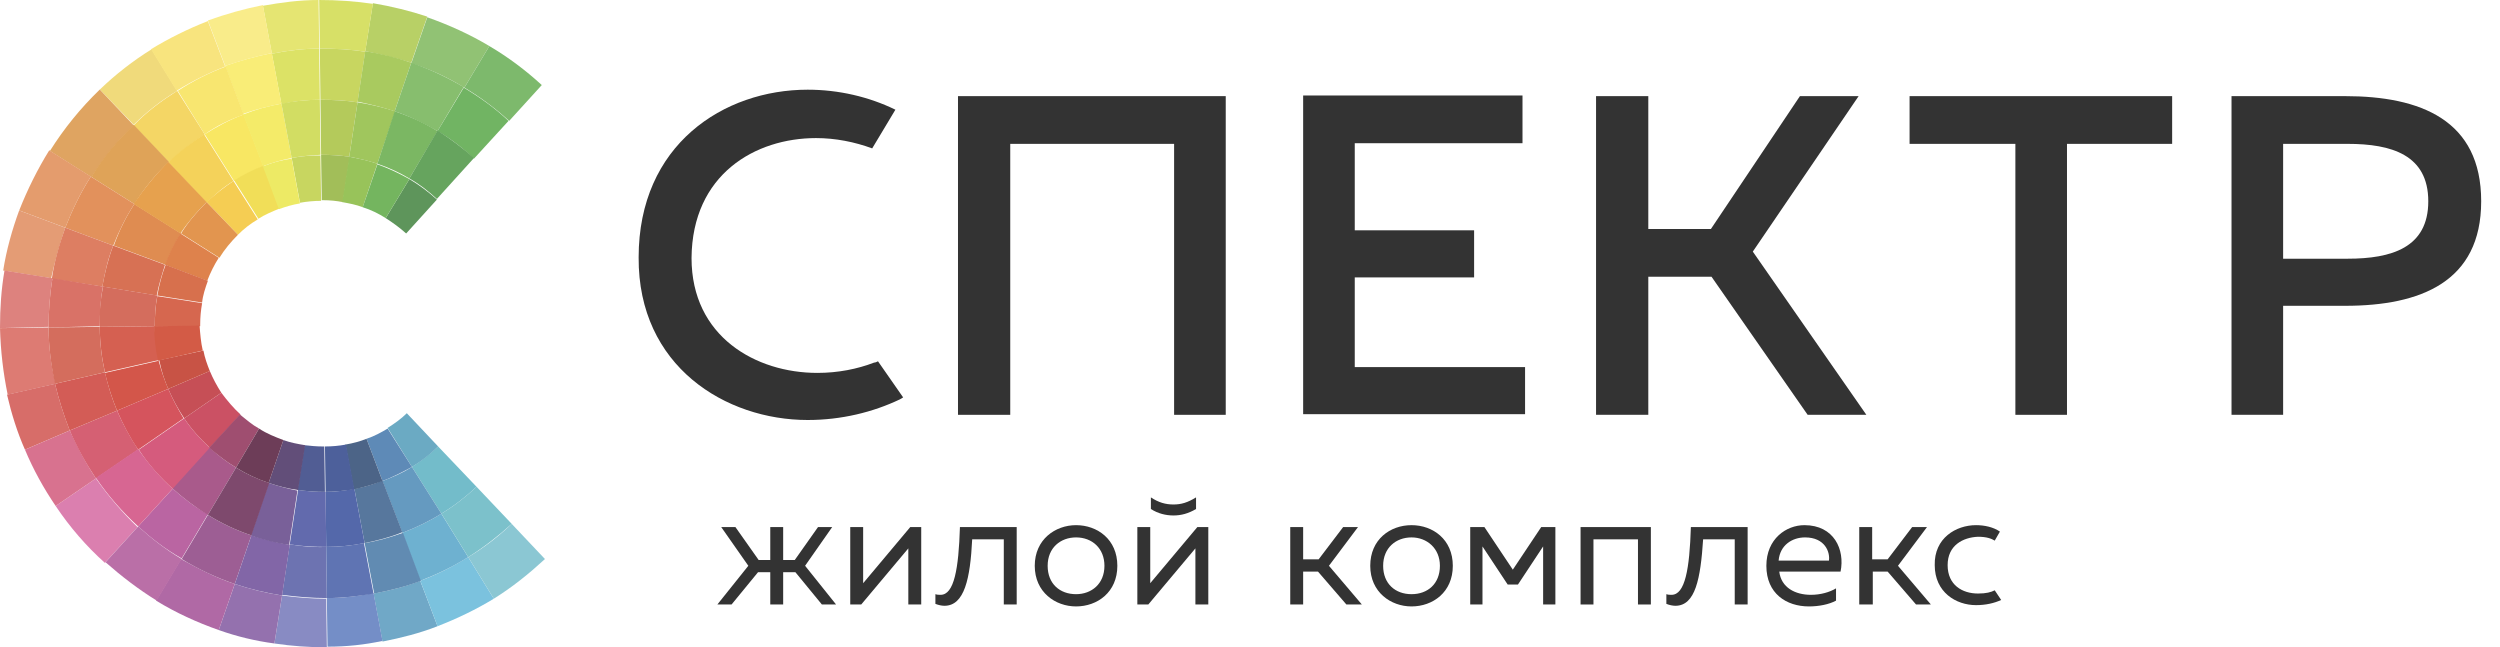 <svg width="112" height="29" viewBox="0 0 112 29" fill="none" xmlns="http://www.w3.org/2000/svg">
<path d="M36.82 27.081L35.635 25.636H35.086V27.081H34.508V25.636H33.959L32.774 27.081H32.138L33.525 25.347L32.311 23.613H32.947L33.987 25.087H34.508V23.613H35.086V25.087H35.606L36.647 23.613H37.282L36.068 25.347L37.456 27.081H36.82Z" fill="#333333"/>
<path d="M38.091 27.081V23.613H38.669V26.128L40.779 23.613H41.271V27.081H40.693V24.567L38.583 27.081H38.091Z" fill="#333333"/>
<path d="M42.311 27.139C42.195 27.139 42.051 27.11 41.906 27.053V26.619C41.993 26.648 42.051 26.648 42.138 26.648C42.744 26.648 42.947 25.492 43.005 23.613H45.548V27.081H44.97V24.162H43.554C43.467 25.925 43.207 27.139 42.311 27.139Z" fill="#333333"/>
<path d="M48.207 23.527C49.161 23.527 50.057 24.163 50.057 25.348C50.057 26.532 49.161 27.168 48.207 27.168C47.282 27.168 46.357 26.532 46.357 25.348C46.357 24.163 47.282 23.527 48.207 23.527ZM48.207 24.076C47.514 24.076 46.935 24.538 46.935 25.348C46.935 26.157 47.485 26.619 48.207 26.619C48.901 26.619 49.479 26.157 49.479 25.348C49.479 24.567 48.93 24.076 48.207 24.076Z" fill="#333333"/>
<path d="M50.953 27.081V23.613H51.531V26.127L53.641 23.613H54.132V27.081H53.554V24.567L51.444 27.081H50.953ZM52.571 23.093C52.224 23.093 51.877 23.006 51.56 22.804V22.283C51.906 22.515 52.224 22.601 52.571 22.601C52.918 22.601 53.207 22.515 53.583 22.283V22.804C53.236 23.006 52.918 23.093 52.571 23.093Z" fill="#333333"/>
<path d="M57.803 27.081V23.613H58.381V25.058H59.075L60.173 23.613H60.838L59.537 25.347L61.011 27.081H60.318L59.046 25.607H58.381V27.081H57.803Z" fill="#333333"/>
<path d="M63.236 23.527C64.19 23.527 65.086 24.163 65.086 25.348C65.086 26.532 64.19 27.168 63.236 27.168C62.312 27.168 61.387 26.532 61.387 25.348C61.387 24.163 62.283 23.527 63.236 23.527ZM63.236 24.076C62.543 24.076 61.965 24.538 61.965 25.348C61.965 26.157 62.514 26.619 63.236 26.619C63.959 26.619 64.508 26.157 64.508 25.348C64.508 24.567 63.93 24.076 63.236 24.076Z" fill="#333333"/>
<path d="M65.866 27.081V23.613H66.502L67.774 25.521L69.046 23.613H69.681V27.081H69.132V24.48L68.005 26.186H67.543L66.415 24.48V27.081H65.866Z" fill="#333333"/>
<path d="M70.809 27.081V23.613H73.959V27.081H73.381V24.162H71.387V27.081H70.809Z" fill="#333333"/>
<path d="M75.058 27.139C74.942 27.139 74.797 27.11 74.653 27.053V26.619C74.74 26.648 74.797 26.648 74.884 26.648C75.491 26.648 75.693 25.492 75.751 23.613H78.294V27.081H77.716V24.162H76.3C76.185 25.925 75.953 27.139 75.058 27.139Z" fill="#333333"/>
<path d="M80.838 23.527C82.168 23.527 82.659 24.625 82.457 25.608H79.711C79.798 26.33 80.433 26.648 81.127 26.648C81.561 26.648 81.965 26.532 82.254 26.359V26.908C81.936 27.082 81.474 27.168 81.04 27.168C80.029 27.168 79.133 26.59 79.133 25.348C79.133 24.134 80.029 23.527 80.838 23.527ZM80.867 24.076C80.289 24.076 79.74 24.423 79.682 25.116H81.936C81.994 24.741 81.763 24.076 80.867 24.076Z" fill="#333333"/>
<path d="M83.294 27.081V23.613H83.873V25.058H84.566L85.664 23.613H86.329L85.029 25.347L86.503 27.081H85.838L84.566 25.607H83.901V27.081H83.294Z" fill="#333333"/>
<path d="M88.526 23.527C88.902 23.527 89.306 23.613 89.596 23.816L89.364 24.22C89.22 24.134 89.017 24.047 88.613 24.047C87.948 24.076 87.254 24.423 87.254 25.319C87.254 26.215 87.919 26.59 88.613 26.59C88.989 26.59 89.191 26.532 89.364 26.446L89.653 26.879C89.335 27.024 88.96 27.11 88.526 27.11C87.63 27.11 86.676 26.532 86.676 25.319C86.647 24.105 87.63 23.527 88.526 23.527Z" fill="#333333"/>
<path d="M42.918 18.584V4.307H54.913V18.584H52.6V6.445H45.259V18.584H42.918Z" fill="#333333"/>
<path d="M68.208 4.307V6.416H60.693V10.318H66.04V12.428H60.693V16.446H68.323V18.555H58.381V4.278H68.208V4.307Z" fill="#333333"/>
<path d="M97.312 4.307V6.445H92.601V18.584H90.289V6.445H85.549V4.307H97.312Z" fill="#333333"/>
<path d="M39.334 16.186C39.276 16.215 39.218 16.244 39.16 16.244C38.409 16.533 37.542 16.706 36.617 16.706C33.871 16.706 30.981 15.088 30.981 11.561C31.01 7.804 33.842 6.186 36.559 6.186C37.426 6.186 38.293 6.359 39.074 6.648L40.114 4.914C38.929 4.336 37.571 4.018 36.184 4.018C32.426 4.018 28.611 6.475 28.611 11.533C28.582 16.417 32.513 18.816 36.184 18.816C37.686 18.816 39.103 18.469 40.316 17.891L40.461 17.804L39.334 16.186Z" fill="#333333"/>
<path d="M78.526 11.272L83.266 4.307H80.636L76.648 10.26H73.844V9.74V4.307H71.503V18.584H73.844V13.035V12.399H76.677L80.983 18.584H83.613L78.526 11.272Z" fill="#333333"/>
<path d="M105.059 4.307H99.972V18.584H102.284V13.7H105.059C108.441 13.7 111.157 12.63 111.157 9.018C111.157 5.376 108.441 4.307 105.059 4.307ZM105.175 11.59H102.284V6.445H105.175C107.14 6.445 108.787 6.937 108.787 9.018C108.787 11.099 107.14 11.59 105.175 11.59Z" fill="#333333"/>
<path d="M14.3 2.178L14.271 0C13.411 0 12.58 0.115 11.778 0.258L12.179 2.407C12.867 2.264 13.583 2.178 14.3 2.178Z" fill="#E5E572"/>
<path d="M18.426 2.808L19.142 0.745C18.369 0.487 17.538 0.286 16.707 0.143L16.363 2.292C17.079 2.436 17.767 2.608 18.426 2.808Z" fill="#B8D066"/>
<path d="M12.179 2.379L11.778 0.229C10.918 0.401 10.116 0.631 9.313 0.917L10.087 2.952C10.775 2.722 11.463 2.522 12.179 2.379Z" fill="#F9EC8A"/>
<path d="M7.938 4.069L6.792 2.207C5.961 2.722 5.187 3.324 4.471 4.012L5.989 5.588C6.563 5.015 7.222 4.499 7.938 4.069Z" fill="#F0DA7B"/>
<path d="M4.47 4.012C3.61 4.843 2.865 5.76 2.235 6.763L4.098 7.938C4.642 7.078 5.272 6.304 5.989 5.616L4.47 4.012Z" fill="#DFA461"/>
<path d="M10.087 2.98L9.313 0.945C8.425 1.289 7.565 1.719 6.763 2.206L7.909 4.069C8.597 3.639 9.342 3.267 10.087 2.98Z" fill="#F8E47E"/>
<path d="M20.804 3.926L21.922 2.063C21.062 1.547 20.116 1.117 19.142 0.774L18.426 2.837C19.257 3.095 20.059 3.467 20.804 3.926Z" fill="#91C274"/>
<path d="M14.328 2.178C15.016 2.178 15.704 2.207 16.363 2.321L16.706 0.172C15.933 0.057 15.13 0 14.299 0L14.328 2.178C14.299 2.178 14.299 2.178 14.328 2.178Z" fill="#D7E067"/>
<path d="M22.811 5.416L24.272 3.811C23.556 3.152 22.753 2.551 21.922 2.063L20.805 3.926C21.521 4.356 22.18 4.843 22.811 5.416Z" fill="#7DB96C"/>
<path d="M16.735 26.593L17.136 28.742C17.996 28.57 18.798 28.37 19.601 28.055L18.827 26.02C18.168 26.278 17.48 26.45 16.735 26.593Z" fill="#70A8C7"/>
<path d="M14.643 26.793L14.672 28.971C15.531 28.971 16.334 28.885 17.136 28.713L16.735 26.564C16.076 26.707 15.36 26.793 14.643 26.793Z" fill="#748EC7"/>
<path d="M18.827 26.02L19.601 28.054C20.489 27.71 21.32 27.309 22.123 26.822L20.976 24.959C20.317 25.361 19.601 25.733 18.827 26.02Z" fill="#7BC2DE"/>
<path d="M12.637 26.679L12.293 28.828C13.067 28.943 13.841 29 14.643 29L14.615 26.822C13.956 26.822 13.296 26.765 12.637 26.679Z" fill="#888BC3"/>
<path d="M4.07 7.909L2.207 6.734C1.691 7.565 1.233 8.482 0.86 9.428L2.924 10.201C3.239 9.399 3.611 8.625 4.07 7.909Z" fill="#E49C6D"/>
<path d="M10.517 26.163L9.8 28.226C10.603 28.513 11.434 28.713 12.293 28.828L12.637 26.679C11.892 26.564 11.204 26.392 10.517 26.163Z" fill="#9471AE"/>
<path d="M22.924 23.469C22.322 24.042 21.692 24.529 20.976 24.959L22.122 26.822C22.953 26.306 23.698 25.704 24.414 25.045L22.924 23.469Z" fill="#8BC7D3"/>
<path d="M8.109 25.046L6.992 26.908C7.88 27.453 8.826 27.883 9.8 28.227L10.516 26.163C9.657 25.877 8.883 25.476 8.109 25.046Z" fill="#B069A5"/>
<path d="M2.178 14.672L0 14.7C0.029 15.732 0.143 16.706 0.344 17.681L2.493 17.194C2.292 16.391 2.178 15.532 2.178 14.672Z" fill="#DD7B73"/>
<path d="M2.923 10.202L0.859 9.428C0.544 10.287 0.286 11.204 0.143 12.121L2.292 12.465C2.464 11.692 2.665 10.947 2.923 10.202Z" fill="#E49C75"/>
<path d="M2.465 17.194L0.315 17.681C0.516 18.54 0.774 19.372 1.118 20.145L3.124 19.285C2.866 18.626 2.637 17.91 2.465 17.194Z" fill="#D76D69"/>
<path d="M2.178 14.643C2.178 13.898 2.235 13.182 2.35 12.465L0.201 12.121C0.057 12.953 0 13.812 0 14.672V14.7L2.178 14.643C2.178 14.672 2.178 14.672 2.178 14.643Z" fill="#DD827E"/>
<path d="M4.298 21.435L2.493 22.667C3.124 23.613 3.869 24.472 4.7 25.217L6.161 23.613C5.473 22.954 4.843 22.209 4.298 21.435Z" fill="#DB7FAF"/>
<path d="M3.124 19.285L1.118 20.145C1.49 21.033 1.949 21.864 2.493 22.667L4.299 21.434C3.84 20.747 3.467 20.03 3.124 19.285Z" fill="#D8728F"/>
<path d="M6.189 23.584L4.728 25.189C5.444 25.819 6.189 26.392 7.021 26.908L8.138 25.045C7.422 24.616 6.791 24.128 6.189 23.584Z" fill="#BA6FA7"/>
<path d="M14.328 4.47L14.299 2.178C13.583 2.178 12.867 2.264 12.179 2.407L12.609 4.671C13.182 4.528 13.755 4.47 14.328 4.47Z" fill="#DCE266"/>
<path d="M14.356 4.47C14.929 4.47 15.474 4.499 16.018 4.585L16.362 2.321C15.703 2.207 15.015 2.178 14.328 2.178L14.356 4.47C14.328 4.47 14.356 4.47 14.356 4.47Z" fill="#C8D660"/>
<path d="M12.609 4.642L12.179 2.379C11.462 2.522 10.746 2.722 10.087 2.952L10.889 5.101C11.462 4.9 12.036 4.757 12.609 4.642Z" fill="#F9ED77"/>
<path d="M7.938 4.069C7.221 4.528 6.562 5.015 5.989 5.617L7.565 7.279C8.053 6.82 8.597 6.39 9.17 6.018L7.938 4.069Z" fill="#F4D665"/>
<path d="M4.155 7.966L6.018 9.141C6.447 8.454 6.963 7.823 7.565 7.25L5.989 5.588C5.273 6.276 4.613 7.049 4.098 7.909L4.155 7.966Z" fill="#DFA358"/>
<path d="M10.918 5.129L10.116 2.98C9.342 3.267 8.626 3.639 7.967 4.069L9.17 6.018C9.686 5.645 10.288 5.359 10.918 5.129Z" fill="#F8E670"/>
<path d="M17.681 4.986L18.426 2.808C17.767 2.579 17.079 2.407 16.362 2.292L16.019 4.556C16.592 4.671 17.165 4.814 17.681 4.986Z" fill="#A9CA5F"/>
<path d="M19.601 5.875L20.776 3.898C20.03 3.468 19.257 3.095 18.426 2.809L17.681 4.986C18.368 5.216 18.999 5.531 19.601 5.875Z" fill="#87BE6E"/>
<path d="M6.018 9.141L4.156 7.966L4.07 7.909C3.611 8.625 3.239 9.399 2.923 10.201L5.073 11.004C5.33 10.345 5.646 9.714 6.018 9.141Z" fill="#E2915C"/>
<path d="M4.069 7.909L4.155 7.966L4.069 7.909Z" fill="#E2915C"/>
<path d="M19.601 5.874C20.203 6.218 20.747 6.648 21.235 7.106L22.782 5.416C22.18 4.843 21.492 4.355 20.776 3.926L19.601 5.874Z" fill="#71B463"/>
<path d="M7.737 21.893L6.19 23.584C6.792 24.128 7.422 24.616 8.139 25.017L9.313 23.039C8.74 22.724 8.225 22.323 7.737 21.893Z" fill="#BA65A2"/>
<path d="M18.024 23.87L18.827 26.02C19.572 25.733 20.288 25.389 20.976 24.959L19.772 23.011C19.228 23.355 18.626 23.641 18.024 23.87Z" fill="#6EB1D0"/>
<path d="M20.976 24.959C21.664 24.529 22.323 24.014 22.925 23.469L21.349 21.807C20.861 22.265 20.346 22.667 19.773 23.011L20.976 24.959Z" fill="#7CC1CB"/>
<path d="M16.334 24.329L16.764 26.593C17.481 26.449 18.197 26.277 18.856 26.02L18.054 23.87C17.481 24.071 16.908 24.243 16.334 24.329Z" fill="#618BB2"/>
<path d="M12.981 24.386L12.637 26.65C13.296 26.736 13.955 26.793 14.643 26.793L14.614 24.501C14.041 24.529 13.497 24.472 12.981 24.386Z" fill="#6D73B1"/>
<path d="M4.585 12.838C4.699 12.207 4.843 11.577 5.072 11.004L2.923 10.201C2.665 10.918 2.435 11.691 2.321 12.494L4.585 12.838Z" fill="#DD7E62"/>
<path d="M14.615 24.501L14.643 26.794C15.36 26.794 16.047 26.708 16.735 26.593L16.305 24.329C15.761 24.444 15.188 24.501 14.615 24.501Z" fill="#5F74B3"/>
<path d="M5.244 18.397L3.124 19.286C3.439 20.031 3.84 20.747 4.298 21.435L6.19 20.145C5.817 19.572 5.502 18.999 5.244 18.397Z" fill="#D56073"/>
<path d="M4.699 16.678L2.464 17.194C2.636 17.91 2.865 18.627 3.123 19.286L5.244 18.397C5.014 17.853 4.842 17.28 4.699 16.678Z" fill="#D35C56"/>
<path d="M4.47 14.643L2.177 14.672C2.177 15.531 2.292 16.391 2.464 17.194L4.699 16.678C4.556 16.019 4.47 15.36 4.47 14.643Z" fill="#D46D5D"/>
<path d="M4.47 14.614C4.47 14.013 4.498 13.411 4.613 12.838L2.349 12.465C2.235 13.182 2.177 13.898 2.177 14.643V14.672L4.47 14.614C4.47 14.643 4.47 14.643 4.47 14.614Z" fill="#D97267"/>
<path d="M9.314 23.068L8.139 25.045C8.884 25.504 9.686 25.876 10.517 26.163L11.262 23.985C10.574 23.756 9.915 23.441 9.314 23.068Z" fill="#9D5E94"/>
<path d="M11.263 23.985L10.518 26.163C11.205 26.392 11.922 26.564 12.638 26.679L12.982 24.415C12.38 24.3 11.807 24.157 11.263 23.985Z" fill="#8266A7"/>
<path d="M6.19 20.117L4.298 21.406C4.843 22.209 5.473 22.925 6.19 23.584L7.737 21.893C7.164 21.378 6.648 20.776 6.19 20.117Z" fill="#D76692"/>
<path d="M10.918 5.129C10.287 5.358 9.714 5.674 9.17 6.017L10.488 8.109C10.918 7.851 11.348 7.622 11.806 7.45L10.918 5.129Z" fill="#F8E763"/>
<path d="M13.068 7.078L12.609 4.642C12.007 4.757 11.463 4.9 10.89 5.129L11.778 7.45C12.208 7.278 12.638 7.164 13.068 7.078Z" fill="#F4EB69"/>
<path d="M14.356 6.935L14.328 4.471C13.726 4.471 13.153 4.528 12.608 4.643L13.067 7.078C13.497 6.992 13.927 6.964 14.356 6.935Z" fill="#D2DD63"/>
<path d="M14.386 6.935C14.815 6.935 15.245 6.964 15.646 7.021L16.019 4.585C15.475 4.499 14.93 4.471 14.357 4.471L14.386 6.935Z" fill="#B4CA5B"/>
<path d="M8.11 10.459L6.018 9.141C5.646 9.714 5.33 10.345 5.101 11.004L7.422 11.863C7.594 11.376 7.823 10.889 8.11 10.459Z" fill="#DF8C51"/>
<path d="M6.018 9.141C5.646 9.714 5.33 10.345 5.101 11.004C5.33 10.345 5.646 9.714 6.018 9.141Z" fill="#DF8C51"/>
<path d="M10.46 8.11L9.141 6.018C8.568 6.39 8.024 6.791 7.537 7.279L9.256 9.084C9.629 8.711 10.03 8.367 10.46 8.11Z" fill="#F4D25A"/>
<path d="M9.256 9.055L7.537 7.25C6.964 7.823 6.448 8.454 5.989 9.141L8.081 10.46C8.425 9.944 8.826 9.485 9.256 9.055Z" fill="#E6A14E"/>
<path d="M7.393 11.864L5.072 11.004C4.842 11.606 4.699 12.208 4.584 12.838L7.02 13.239C7.106 12.781 7.249 12.322 7.393 11.864Z" fill="#D77154"/>
<path d="M16.906 7.336L17.709 4.986C17.164 4.814 16.591 4.671 16.018 4.585L15.646 7.021C16.075 7.107 16.477 7.193 16.906 7.336Z" fill="#A0C65D"/>
<path d="M16.907 7.336C17.423 7.508 17.91 7.737 18.34 7.995L19.601 5.874C18.999 5.502 18.369 5.215 17.681 4.986L16.907 7.336Z" fill="#7BB763"/>
<path d="M18.34 7.995C18.799 8.253 19.2 8.568 19.573 8.912L21.235 7.078C20.719 6.619 20.174 6.218 19.601 5.846L18.34 7.995Z" fill="#66A45E"/>
<path d="M19.772 23.011C20.345 22.667 20.861 22.266 21.348 21.807L19.629 20.002C19.256 20.346 18.855 20.661 18.454 20.919L19.772 23.011Z" fill="#73BCCA"/>
<path d="M18.025 23.87C18.626 23.641 19.228 23.355 19.773 23.011L18.454 20.919C18.053 21.177 17.595 21.377 17.136 21.549L18.025 23.87Z" fill="#659AC0"/>
<path d="M15.876 21.893L16.334 24.329C16.907 24.214 17.48 24.071 18.025 23.842L17.136 21.521C16.735 21.693 16.305 21.836 15.876 21.893Z" fill="#57779D"/>
<path d="M4.471 14.643L6.935 14.615V14.586C6.935 14.127 6.964 13.669 7.05 13.239L4.614 12.838C4.499 13.44 4.442 14.013 4.471 14.643Z" fill="#D46D5D"/>
<path d="M14.586 22.037L14.615 24.501C15.188 24.501 15.761 24.444 16.334 24.329L15.876 21.893C15.446 21.979 15.016 22.037 14.586 22.037Z" fill="#5468AA"/>
<path d="M7.107 16.162L4.7 16.706C4.843 17.28 5.015 17.853 5.244 18.397L7.537 17.423C7.365 17.022 7.221 16.592 7.107 16.162Z" fill="#D3564A"/>
<path d="M8.253 18.741L6.218 20.145C6.648 20.805 7.164 21.378 7.766 21.922L9.428 20.088C8.969 19.658 8.568 19.228 8.253 18.741Z" fill="#D55B7D"/>
<path d="M7.537 17.423L5.244 18.397C5.502 18.999 5.817 19.601 6.19 20.145L8.224 18.741C7.966 18.311 7.737 17.882 7.537 17.423Z" fill="#D5545D"/>
<path d="M6.935 14.614L4.471 14.643C4.471 15.36 4.557 16.019 4.7 16.678L7.107 16.133C7.021 15.646 6.935 15.13 6.935 14.614Z" fill="#D56051"/>
<path d="M13.354 21.951L12.981 24.387C13.497 24.472 14.042 24.501 14.615 24.501L14.586 22.037C14.156 22.037 13.755 22.008 13.354 21.951Z" fill="#626AAD"/>
<path d="M12.036 21.636L11.233 23.985C11.778 24.186 12.38 24.329 12.953 24.415L13.325 21.979C12.896 21.893 12.466 21.779 12.036 21.636Z" fill="#796099"/>
<path d="M9.399 20.059L7.737 21.893C8.224 22.323 8.74 22.724 9.313 23.068L10.574 20.948C10.144 20.69 9.772 20.403 9.399 20.059Z" fill="#A95A8B"/>
<path d="M10.574 20.948L9.313 23.068C9.915 23.441 10.574 23.756 11.262 23.985L12.065 21.636C11.52 21.464 11.033 21.234 10.574 20.948Z" fill="#7E496D"/>
<path d="M12.523 9.342L11.806 7.422C11.348 7.594 10.889 7.823 10.488 8.081L11.577 9.8C11.835 9.629 12.179 9.485 12.523 9.342Z" fill="#F1DE58"/>
<path d="M13.067 7.078L13.439 9.084C13.755 9.027 14.07 8.998 14.385 8.998L14.356 6.963C13.927 6.963 13.497 6.992 13.067 7.078Z" fill="#C8D660"/>
<path d="M11.778 7.451L12.494 9.371C12.809 9.256 13.096 9.17 13.44 9.113L13.067 7.107C12.637 7.164 12.208 7.279 11.778 7.451Z" fill="#EDEA65"/>
<path d="M14.385 6.935L14.414 8.969C14.443 8.969 14.443 8.969 14.471 8.969C14.786 8.969 15.073 8.998 15.36 9.055L15.675 7.021C15.216 6.963 14.815 6.935 14.385 6.935Z" fill="#A2BE59"/>
<path d="M11.548 9.829L10.459 8.11C10.03 8.396 9.628 8.712 9.256 9.055L10.66 10.517C10.918 10.259 11.204 10.03 11.548 9.829Z" fill="#F5CD53"/>
<path d="M9.83 11.548L8.11 10.46L9.83 11.548Z" fill="#C7DC93"/>
<path d="M9.8 11.548L8.081 10.46C7.794 10.889 7.565 11.377 7.393 11.864L9.284 12.58C9.428 12.207 9.6 11.864 9.8 11.548Z" fill="#DE824C"/>
<path d="M9.8 11.548C9.829 11.548 9.829 11.548 9.8 11.548L8.081 10.46L9.8 11.548Z" fill="#DE824C"/>
<path d="M10.661 10.517L9.257 9.056C8.827 9.486 8.426 9.944 8.11 10.46L9.83 11.549C10.059 11.176 10.345 10.832 10.661 10.517Z" fill="#E2954F"/>
<path d="M15.331 9.055C15.646 9.113 15.961 9.17 16.248 9.284L16.907 7.336C16.506 7.193 16.076 7.107 15.646 7.021L15.331 9.055Z" fill="#98C35A"/>
<path d="M9.313 12.58L7.422 11.864C7.25 12.294 7.135 12.752 7.049 13.239L9.055 13.555C9.084 13.239 9.199 12.895 9.313 12.58Z" fill="#D7704D"/>
<path d="M17.279 9.772C17.595 9.973 17.91 10.202 18.196 10.46L19.572 8.941C19.199 8.597 18.769 8.282 18.34 8.024L17.279 9.772Z" fill="#5E955B"/>
<path d="M16.248 9.284C16.62 9.399 16.964 9.571 17.279 9.772L18.34 8.024C17.881 7.766 17.394 7.536 16.907 7.364L16.248 9.284Z" fill="#74B55F"/>
<path d="M14.557 22.037L14.529 20.002C14.5 20.002 14.5 20.002 14.471 20.002C14.185 20.002 13.898 19.974 13.64 19.945L13.325 21.951C13.755 22.008 14.156 22.037 14.557 22.037Z" fill="#515D94"/>
<path d="M18.454 20.919C18.884 20.661 19.285 20.346 19.629 20.002L18.225 18.512C17.967 18.77 17.68 18.97 17.365 19.171L18.454 20.919Z" fill="#6BAAC3"/>
<path d="M17.136 21.549C17.595 21.377 18.025 21.148 18.454 20.919L17.366 19.2C17.079 19.372 16.764 19.544 16.42 19.658L17.136 21.549Z" fill="#5E8AB7"/>
<path d="M17.136 21.55L16.42 19.658C16.133 19.773 15.818 19.859 15.474 19.916L15.847 21.922C16.305 21.836 16.735 21.693 17.136 21.55Z" fill="#4C6487"/>
<path d="M14.586 22.037C15.016 22.037 15.446 21.979 15.876 21.922L15.503 19.916C15.188 19.973 14.873 20.002 14.558 20.002L14.586 22.037Z" fill="#4D609B"/>
<path d="M8.969 14.529C8.969 14.213 8.998 13.898 9.055 13.583L7.049 13.268C6.963 13.697 6.935 14.156 6.935 14.614V14.643L8.969 14.614C8.969 14.557 8.969 14.557 8.969 14.529Z" fill="#D6674F"/>
<path d="M9.4 20.059L10.775 18.569C10.46 18.283 10.173 17.939 9.915 17.595L8.253 18.741C8.569 19.228 8.97 19.658 9.4 20.059Z" fill="#CB5164"/>
<path d="M8.253 18.741L9.915 17.595C9.714 17.279 9.543 16.964 9.399 16.62L7.537 17.423C7.737 17.881 7.966 18.311 8.253 18.741Z" fill="#C64F56"/>
<path d="M7.536 17.423L9.399 16.621C9.284 16.334 9.17 16.019 9.113 15.704L7.135 16.134C7.221 16.592 7.364 17.022 7.536 17.423Z" fill="#C85345"/>
<path d="M9.084 15.704C8.998 15.331 8.969 14.959 8.941 14.586L6.906 14.615C6.906 15.131 6.964 15.646 7.078 16.162L9.084 15.704Z" fill="#D35B46"/>
<path d="M13.353 21.951L13.669 19.945C13.325 19.887 13.009 19.83 12.694 19.715L12.035 21.635C12.465 21.779 12.895 21.893 13.353 21.951Z" fill="#624E79"/>
<path d="M10.574 20.948L11.606 19.2C11.291 19.028 11.033 18.799 10.746 18.569L9.371 20.059C9.772 20.403 10.144 20.69 10.574 20.948Z" fill="#9F4E70"/>
<path d="M12.036 21.635L12.695 19.715C12.322 19.572 11.95 19.429 11.606 19.2L10.574 20.948C11.033 21.234 11.52 21.463 12.036 21.635Z" fill="#6D3D58"/>
</svg>

